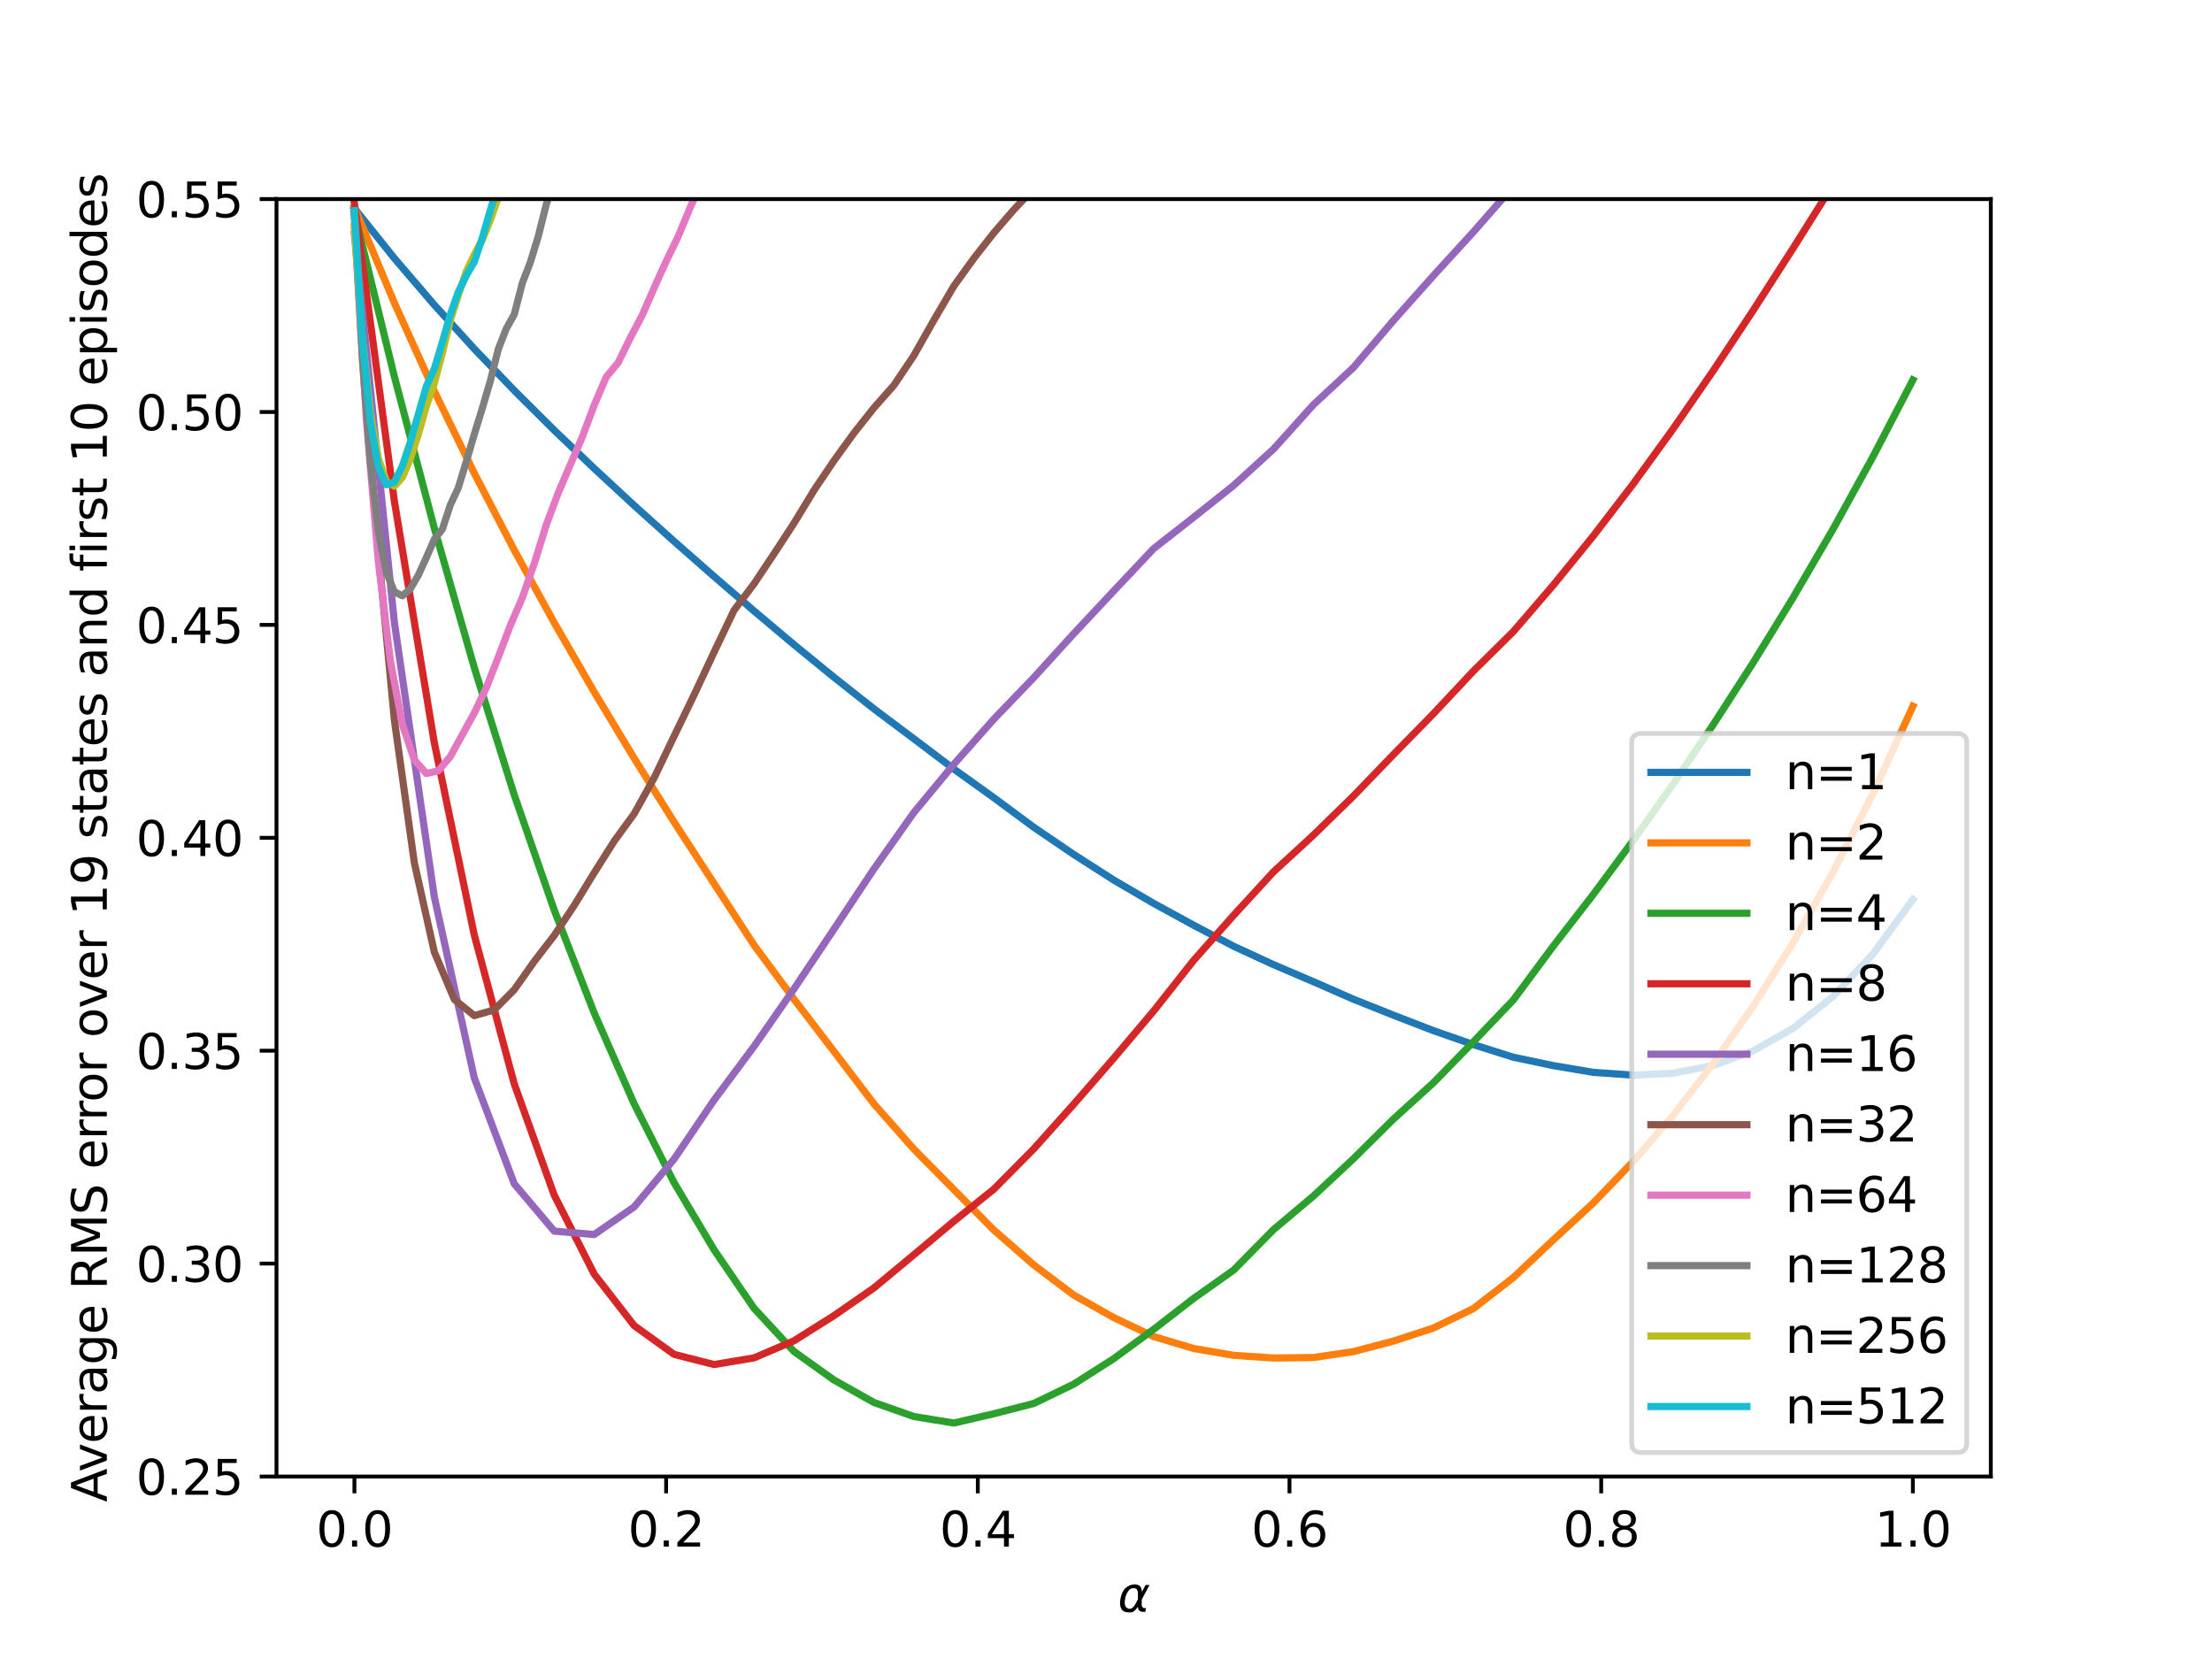 <?xml version="1.0" encoding="utf-8" standalone="no"?>
<!DOCTYPE svg PUBLIC "-//W3C//DTD SVG 1.1//EN"
  "http://www.w3.org/Graphics/SVG/1.1/DTD/svg11.dtd">
<svg height="345.6pt" version="1.1" viewBox="0 0 460.8 345.6" width="460.8pt" xmlns="http://www.w3.org/2000/svg" xmlns:xlink="http://www.w3.org/1999/xlink">
 <defs>
  <style type="text/css">*{stroke-linecap:butt;stroke-linejoin:round;}</style>
 </defs>
 <g id="figure_1">
  <g id="patch_1">
   <path d="M 0 345.6 
L 460.8 345.6 
L 460.8 0 
L 0 0 
z
" style="fill:#ffffff;"/>
  </g>
  <g id="axes_1">
   <g id="patch_2">
    <path d="M 57.6 307.584 
L 414.72 307.584 
L 414.72 41.472 
L 57.6 41.472 
z
" style="fill:#ffffff;"/>
   </g>
   <g id="matplotlib.axis_1">
    <g id="xtick_1">
     <g id="line2d_1">
      <defs>
       <path d="M 0 0 
L 0 3.5 
" id="m18ec84c852" style="stroke:#000000;stroke-width:0.8;"/>
      </defs>
      <g>
       <use style="stroke:#000000;stroke-width:0.8;" x="73.833" xlink:href="#m18ec84c852" y="307.584"/>
      </g>
     </g>
     <g id="text_1">
      <!-- 0.0 -->
      <g transform="translate(65.881 322.182)scale(0.1 -0.1)">
       <defs>
        <path d="M 2034 4250 
Q 1547 4250 1301 3770 
Q 1056 3291 1056 2328 
Q 1056 1369 1301 889 
Q 1547 409 2034 409 
Q 2525 409 2770 889 
Q 3016 1369 3016 2328 
Q 3016 3291 2770 3770 
Q 2525 4250 2034 4250 
z
M 2034 4750 
Q 2819 4750 3233 4129 
Q 3647 3509 3647 2328 
Q 3647 1150 3233 529 
Q 2819 -91 2034 -91 
Q 1250 -91 836 529 
Q 422 1150 422 2328 
Q 422 3509 836 4129 
Q 1250 4750 2034 4750 
z
" id="DejaVuSans-30" transform="scale(0.016)"/>
        <path d="M 684 794 
L 1344 794 
L 1344 0 
L 684 0 
L 684 794 
z
" id="DejaVuSans-2e" transform="scale(0.016)"/>
       </defs>
       <use xlink:href="#DejaVuSans-30"/>
       <use x="63.623" xlink:href="#DejaVuSans-2e"/>
       <use x="95.41" xlink:href="#DejaVuSans-30"/>
      </g>
     </g>
    </g>
    <g id="xtick_2">
     <g id="line2d_2">
      <g>
       <use style="stroke:#000000;stroke-width:0.8;" x="138.764" xlink:href="#m18ec84c852" y="307.584"/>
      </g>
     </g>
     <g id="text_2">
      <!-- 0.2 -->
      <g transform="translate(130.812 322.182)scale(0.1 -0.1)">
       <defs>
        <path d="M 1228 531 
L 3431 531 
L 3431 0 
L 469 0 
L 469 531 
Q 828 903 1448 1529 
Q 2069 2156 2228 2338 
Q 2531 2678 2651 2914 
Q 2772 3150 2772 3378 
Q 2772 3750 2511 3984 
Q 2250 4219 1831 4219 
Q 1534 4219 1204 4116 
Q 875 4013 500 3803 
L 500 4441 
Q 881 4594 1212 4672 
Q 1544 4750 1819 4750 
Q 2544 4750 2975 4387 
Q 3406 4025 3406 3419 
Q 3406 3131 3298 2873 
Q 3191 2616 2906 2266 
Q 2828 2175 2409 1742 
Q 1991 1309 1228 531 
z
" id="DejaVuSans-32" transform="scale(0.016)"/>
       </defs>
       <use xlink:href="#DejaVuSans-30"/>
       <use x="63.623" xlink:href="#DejaVuSans-2e"/>
       <use x="95.41" xlink:href="#DejaVuSans-32"/>
      </g>
     </g>
    </g>
    <g id="xtick_3">
     <g id="line2d_3">
      <g>
       <use style="stroke:#000000;stroke-width:0.8;" x="203.695" xlink:href="#m18ec84c852" y="307.584"/>
      </g>
     </g>
     <g id="text_3">
      <!-- 0.4 -->
      <g transform="translate(195.743 322.182)scale(0.1 -0.1)">
       <defs>
        <path d="M 2419 4116 
L 825 1625 
L 2419 1625 
L 2419 4116 
z
M 2253 4666 
L 3047 4666 
L 3047 1625 
L 3713 1625 
L 3713 1100 
L 3047 1100 
L 3047 0 
L 2419 0 
L 2419 1100 
L 313 1100 
L 313 1709 
L 2253 4666 
z
" id="DejaVuSans-34" transform="scale(0.016)"/>
       </defs>
       <use xlink:href="#DejaVuSans-30"/>
       <use x="63.623" xlink:href="#DejaVuSans-2e"/>
       <use x="95.41" xlink:href="#DejaVuSans-34"/>
      </g>
     </g>
    </g>
    <g id="xtick_4">
     <g id="line2d_4">
      <g>
       <use style="stroke:#000000;stroke-width:0.8;" x="268.625" xlink:href="#m18ec84c852" y="307.584"/>
      </g>
     </g>
     <g id="text_4">
      <!-- 0.6 -->
      <g transform="translate(260.674 322.182)scale(0.1 -0.1)">
       <defs>
        <path d="M 2113 2584 
Q 1688 2584 1439 2293 
Q 1191 2003 1191 1497 
Q 1191 994 1439 701 
Q 1688 409 2113 409 
Q 2538 409 2786 701 
Q 3034 994 3034 1497 
Q 3034 2003 2786 2293 
Q 2538 2584 2113 2584 
z
M 3366 4563 
L 3366 3988 
Q 3128 4100 2886 4159 
Q 2644 4219 2406 4219 
Q 1781 4219 1451 3797 
Q 1122 3375 1075 2522 
Q 1259 2794 1537 2939 
Q 1816 3084 2150 3084 
Q 2853 3084 3261 2657 
Q 3669 2231 3669 1497 
Q 3669 778 3244 343 
Q 2819 -91 2113 -91 
Q 1303 -91 875 529 
Q 447 1150 447 2328 
Q 447 3434 972 4092 
Q 1497 4750 2381 4750 
Q 2619 4750 2861 4703 
Q 3103 4656 3366 4563 
z
" id="DejaVuSans-36" transform="scale(0.016)"/>
       </defs>
       <use xlink:href="#DejaVuSans-30"/>
       <use x="63.623" xlink:href="#DejaVuSans-2e"/>
       <use x="95.41" xlink:href="#DejaVuSans-36"/>
      </g>
     </g>
    </g>
    <g id="xtick_5">
     <g id="line2d_5">
      <g>
       <use style="stroke:#000000;stroke-width:0.8;" x="333.556" xlink:href="#m18ec84c852" y="307.584"/>
      </g>
     </g>
     <g id="text_5">
      <!-- 0.8 -->
      <g transform="translate(325.605 322.182)scale(0.1 -0.1)">
       <defs>
        <path d="M 2034 2216 
Q 1584 2216 1326 1975 
Q 1069 1734 1069 1313 
Q 1069 891 1326 650 
Q 1584 409 2034 409 
Q 2484 409 2743 651 
Q 3003 894 3003 1313 
Q 3003 1734 2745 1975 
Q 2488 2216 2034 2216 
z
M 1403 2484 
Q 997 2584 770 2862 
Q 544 3141 544 3541 
Q 544 4100 942 4425 
Q 1341 4750 2034 4750 
Q 2731 4750 3128 4425 
Q 3525 4100 3525 3541 
Q 3525 3141 3298 2862 
Q 3072 2584 2669 2484 
Q 3125 2378 3379 2068 
Q 3634 1759 3634 1313 
Q 3634 634 3220 271 
Q 2806 -91 2034 -91 
Q 1263 -91 848 271 
Q 434 634 434 1313 
Q 434 1759 690 2068 
Q 947 2378 1403 2484 
z
M 1172 3481 
Q 1172 3119 1398 2916 
Q 1625 2713 2034 2713 
Q 2441 2713 2670 2916 
Q 2900 3119 2900 3481 
Q 2900 3844 2670 4047 
Q 2441 4250 2034 4250 
Q 1625 4250 1398 4047 
Q 1172 3844 1172 3481 
z
" id="DejaVuSans-38" transform="scale(0.016)"/>
       </defs>
       <use xlink:href="#DejaVuSans-30"/>
       <use x="63.623" xlink:href="#DejaVuSans-2e"/>
       <use x="95.41" xlink:href="#DejaVuSans-38"/>
      </g>
     </g>
    </g>
    <g id="xtick_6">
     <g id="line2d_6">
      <g>
       <use style="stroke:#000000;stroke-width:0.8;" x="398.487" xlink:href="#m18ec84c852" y="307.584"/>
      </g>
     </g>
     <g id="text_6">
      <!-- 1.0 -->
      <g transform="translate(390.536 322.182)scale(0.1 -0.1)">
       <defs>
        <path d="M 794 531 
L 1825 531 
L 1825 4091 
L 703 3866 
L 703 4441 
L 1819 4666 
L 2450 4666 
L 2450 531 
L 3481 531 
L 3481 0 
L 794 0 
L 794 531 
z
" id="DejaVuSans-31" transform="scale(0.016)"/>
       </defs>
       <use xlink:href="#DejaVuSans-31"/>
       <use x="63.623" xlink:href="#DejaVuSans-2e"/>
       <use x="95.41" xlink:href="#DejaVuSans-30"/>
      </g>
     </g>
    </g>
    <g id="text_7">
     <!-- $\alpha$ -->
     <g transform="translate(232.86 335.861)scale(0.1 -0.1)">
      <defs>
       <path d="M 2619 1628 
L 2622 2350 
Q 2625 3088 2069 3091 
Q 1653 3094 1394 2747 
Q 1069 2319 959 1747 
Q 825 1059 994 731 
Q 1169 397 1547 397 
Q 1966 397 2319 1063 
L 2619 1628 
z
M 2166 3578 
Q 3141 3594 3128 2584 
Q 3128 2584 3616 3500 
L 4128 3500 
L 3119 1603 
L 3109 919 
Q 3109 766 3194 638 
Q 3291 488 3391 488 
L 3669 488 
L 3575 0 
L 3228 0 
Q 2934 0 2722 263 
Q 2622 394 2619 669 
Q 2416 334 2066 50 
Q 1900 -81 1453 -78 
Q 722 -72 456 397 
Q 184 884 353 1747 
Q 534 2675 1009 3097 
Q 1544 3569 2166 3578 
z
" id="DejaVuSans-Oblique-3b1" transform="scale(0.016)"/>
      </defs>
      <use transform="translate(0 0.844)" xlink:href="#DejaVuSans-Oblique-3b1"/>
     </g>
    </g>
   </g>
   <g id="matplotlib.axis_2">
    <g id="ytick_1">
     <g id="line2d_7">
      <defs>
       <path d="M 0 0 
L -3.5 0 
" id="m01a28e90a5" style="stroke:#000000;stroke-width:0.8;"/>
      </defs>
      <g>
       <use style="stroke:#000000;stroke-width:0.8;" x="57.6" xlink:href="#m01a28e90a5" y="307.584"/>
      </g>
     </g>
     <g id="text_8">
      <!-- 0.25 -->
      <g transform="translate(28.334 311.383)scale(0.1 -0.1)">
       <defs>
        <path d="M 691 4666 
L 3169 4666 
L 3169 4134 
L 1269 4134 
L 1269 2991 
Q 1406 3038 1543 3061 
Q 1681 3084 1819 3084 
Q 2600 3084 3056 2656 
Q 3513 2228 3513 1497 
Q 3513 744 3044 326 
Q 2575 -91 1722 -91 
Q 1428 -91 1123 -41 
Q 819 9 494 109 
L 494 744 
Q 775 591 1075 516 
Q 1375 441 1709 441 
Q 2250 441 2565 725 
Q 2881 1009 2881 1497 
Q 2881 1984 2565 2268 
Q 2250 2553 1709 2553 
Q 1456 2553 1204 2497 
Q 953 2441 691 2322 
L 691 4666 
z
" id="DejaVuSans-35" transform="scale(0.016)"/>
       </defs>
       <use xlink:href="#DejaVuSans-30"/>
       <use x="63.623" xlink:href="#DejaVuSans-2e"/>
       <use x="95.41" xlink:href="#DejaVuSans-32"/>
       <use x="159.033" xlink:href="#DejaVuSans-35"/>
      </g>
     </g>
    </g>
    <g id="ytick_2">
     <g id="line2d_8">
      <g>
       <use style="stroke:#000000;stroke-width:0.8;" x="57.6" xlink:href="#m01a28e90a5" y="263.232"/>
      </g>
     </g>
     <g id="text_9">
      <!-- 0.30 -->
      <g transform="translate(28.334 267.031)scale(0.1 -0.1)">
       <defs>
        <path d="M 2597 2516 
Q 3050 2419 3304 2112 
Q 3559 1806 3559 1356 
Q 3559 666 3084 287 
Q 2609 -91 1734 -91 
Q 1441 -91 1130 -33 
Q 819 25 488 141 
L 488 750 
Q 750 597 1062 519 
Q 1375 441 1716 441 
Q 2309 441 2620 675 
Q 2931 909 2931 1356 
Q 2931 1769 2642 2001 
Q 2353 2234 1838 2234 
L 1294 2234 
L 1294 2753 
L 1863 2753 
Q 2328 2753 2575 2939 
Q 2822 3125 2822 3475 
Q 2822 3834 2567 4026 
Q 2313 4219 1838 4219 
Q 1578 4219 1281 4162 
Q 984 4106 628 3988 
L 628 4550 
Q 988 4650 1302 4700 
Q 1616 4750 1894 4750 
Q 2613 4750 3031 4423 
Q 3450 4097 3450 3541 
Q 3450 3153 3228 2886 
Q 3006 2619 2597 2516 
z
" id="DejaVuSans-33" transform="scale(0.016)"/>
       </defs>
       <use xlink:href="#DejaVuSans-30"/>
       <use x="63.623" xlink:href="#DejaVuSans-2e"/>
       <use x="95.41" xlink:href="#DejaVuSans-33"/>
       <use x="159.033" xlink:href="#DejaVuSans-30"/>
      </g>
     </g>
    </g>
    <g id="ytick_3">
     <g id="line2d_9">
      <g>
       <use style="stroke:#000000;stroke-width:0.8;" x="57.6" xlink:href="#m01a28e90a5" y="218.88"/>
      </g>
     </g>
     <g id="text_10">
      <!-- 0.35 -->
      <g transform="translate(28.334 222.679)scale(0.1 -0.1)">
       <use xlink:href="#DejaVuSans-30"/>
       <use x="63.623" xlink:href="#DejaVuSans-2e"/>
       <use x="95.41" xlink:href="#DejaVuSans-33"/>
       <use x="159.033" xlink:href="#DejaVuSans-35"/>
      </g>
     </g>
    </g>
    <g id="ytick_4">
     <g id="line2d_10">
      <g>
       <use style="stroke:#000000;stroke-width:0.8;" x="57.6" xlink:href="#m01a28e90a5" y="174.528"/>
      </g>
     </g>
     <g id="text_11">
      <!-- 0.40 -->
      <g transform="translate(28.334 178.327)scale(0.1 -0.1)">
       <use xlink:href="#DejaVuSans-30"/>
       <use x="63.623" xlink:href="#DejaVuSans-2e"/>
       <use x="95.41" xlink:href="#DejaVuSans-34"/>
       <use x="159.033" xlink:href="#DejaVuSans-30"/>
      </g>
     </g>
    </g>
    <g id="ytick_5">
     <g id="line2d_11">
      <g>
       <use style="stroke:#000000;stroke-width:0.8;" x="57.6" xlink:href="#m01a28e90a5" y="130.176"/>
      </g>
     </g>
     <g id="text_12">
      <!-- 0.45 -->
      <g transform="translate(28.334 133.975)scale(0.1 -0.1)">
       <use xlink:href="#DejaVuSans-30"/>
       <use x="63.623" xlink:href="#DejaVuSans-2e"/>
       <use x="95.41" xlink:href="#DejaVuSans-34"/>
       <use x="159.033" xlink:href="#DejaVuSans-35"/>
      </g>
     </g>
    </g>
    <g id="ytick_6">
     <g id="line2d_12">
      <g>
       <use style="stroke:#000000;stroke-width:0.8;" x="57.6" xlink:href="#m01a28e90a5" y="85.824"/>
      </g>
     </g>
     <g id="text_13">
      <!-- 0.50 -->
      <g transform="translate(28.334 89.623)scale(0.1 -0.1)">
       <use xlink:href="#DejaVuSans-30"/>
       <use x="63.623" xlink:href="#DejaVuSans-2e"/>
       <use x="95.41" xlink:href="#DejaVuSans-35"/>
       <use x="159.033" xlink:href="#DejaVuSans-30"/>
      </g>
     </g>
    </g>
    <g id="ytick_7">
     <g id="line2d_13">
      <g>
       <use style="stroke:#000000;stroke-width:0.8;" x="57.6" xlink:href="#m01a28e90a5" y="41.472"/>
      </g>
     </g>
     <g id="text_14">
      <!-- 0.55 -->
      <g transform="translate(28.334 45.271)scale(0.1 -0.1)">
       <use xlink:href="#DejaVuSans-30"/>
       <use x="63.623" xlink:href="#DejaVuSans-2e"/>
       <use x="95.41" xlink:href="#DejaVuSans-35"/>
       <use x="159.033" xlink:href="#DejaVuSans-35"/>
      </g>
     </g>
    </g>
    <g id="text_15">
     <!-- Average RMS error over 19 states and first 10 episodes -->
     <g transform="translate(22.255 312.909)rotate(-90)scale(0.1 -0.1)">
      <defs>
       <path d="M 2188 4044 
L 1331 1722 
L 3047 1722 
L 2188 4044 
z
M 1831 4666 
L 2547 4666 
L 4325 0 
L 3669 0 
L 3244 1197 
L 1141 1197 
L 716 0 
L 50 0 
L 1831 4666 
z
" id="DejaVuSans-41" transform="scale(0.016)"/>
       <path d="M 191 3500 
L 800 3500 
L 1894 563 
L 2988 3500 
L 3597 3500 
L 2284 0 
L 1503 0 
L 191 3500 
z
" id="DejaVuSans-76" transform="scale(0.016)"/>
       <path d="M 3597 1894 
L 3597 1613 
L 953 1613 
Q 991 1019 1311 708 
Q 1631 397 2203 397 
Q 2534 397 2845 478 
Q 3156 559 3463 722 
L 3463 178 
Q 3153 47 2828 -22 
Q 2503 -91 2169 -91 
Q 1331 -91 842 396 
Q 353 884 353 1716 
Q 353 2575 817 3079 
Q 1281 3584 2069 3584 
Q 2775 3584 3186 3129 
Q 3597 2675 3597 1894 
z
M 3022 2063 
Q 3016 2534 2758 2815 
Q 2500 3097 2075 3097 
Q 1594 3097 1305 2825 
Q 1016 2553 972 2059 
L 3022 2063 
z
" id="DejaVuSans-65" transform="scale(0.016)"/>
       <path d="M 2631 2963 
Q 2534 3019 2420 3045 
Q 2306 3072 2169 3072 
Q 1681 3072 1420 2755 
Q 1159 2438 1159 1844 
L 1159 0 
L 581 0 
L 581 3500 
L 1159 3500 
L 1159 2956 
Q 1341 3275 1631 3429 
Q 1922 3584 2338 3584 
Q 2397 3584 2469 3576 
Q 2541 3569 2628 3553 
L 2631 2963 
z
" id="DejaVuSans-72" transform="scale(0.016)"/>
       <path d="M 2194 1759 
Q 1497 1759 1228 1600 
Q 959 1441 959 1056 
Q 959 750 1161 570 
Q 1363 391 1709 391 
Q 2188 391 2477 730 
Q 2766 1069 2766 1631 
L 2766 1759 
L 2194 1759 
z
M 3341 1997 
L 3341 0 
L 2766 0 
L 2766 531 
Q 2569 213 2275 61 
Q 1981 -91 1556 -91 
Q 1019 -91 701 211 
Q 384 513 384 1019 
Q 384 1609 779 1909 
Q 1175 2209 1959 2209 
L 2766 2209 
L 2766 2266 
Q 2766 2663 2505 2880 
Q 2244 3097 1772 3097 
Q 1472 3097 1187 3025 
Q 903 2953 641 2809 
L 641 3341 
Q 956 3463 1253 3523 
Q 1550 3584 1831 3584 
Q 2591 3584 2966 3190 
Q 3341 2797 3341 1997 
z
" id="DejaVuSans-61" transform="scale(0.016)"/>
       <path d="M 2906 1791 
Q 2906 2416 2648 2759 
Q 2391 3103 1925 3103 
Q 1463 3103 1205 2759 
Q 947 2416 947 1791 
Q 947 1169 1205 825 
Q 1463 481 1925 481 
Q 2391 481 2648 825 
Q 2906 1169 2906 1791 
z
M 3481 434 
Q 3481 -459 3084 -895 
Q 2688 -1331 1869 -1331 
Q 1566 -1331 1297 -1286 
Q 1028 -1241 775 -1147 
L 775 -588 
Q 1028 -725 1275 -790 
Q 1522 -856 1778 -856 
Q 2344 -856 2625 -561 
Q 2906 -266 2906 331 
L 2906 616 
Q 2728 306 2450 153 
Q 2172 0 1784 0 
Q 1141 0 747 490 
Q 353 981 353 1791 
Q 353 2603 747 3093 
Q 1141 3584 1784 3584 
Q 2172 3584 2450 3431 
Q 2728 3278 2906 2969 
L 2906 3500 
L 3481 3500 
L 3481 434 
z
" id="DejaVuSans-67" transform="scale(0.016)"/>
       <path id="DejaVuSans-20" transform="scale(0.016)"/>
       <path d="M 2841 2188 
Q 3044 2119 3236 1894 
Q 3428 1669 3622 1275 
L 4263 0 
L 3584 0 
L 2988 1197 
Q 2756 1666 2539 1819 
Q 2322 1972 1947 1972 
L 1259 1972 
L 1259 0 
L 628 0 
L 628 4666 
L 2053 4666 
Q 2853 4666 3247 4331 
Q 3641 3997 3641 3322 
Q 3641 2881 3436 2590 
Q 3231 2300 2841 2188 
z
M 1259 4147 
L 1259 2491 
L 2053 2491 
Q 2509 2491 2742 2702 
Q 2975 2913 2975 3322 
Q 2975 3731 2742 3939 
Q 2509 4147 2053 4147 
L 1259 4147 
z
" id="DejaVuSans-52" transform="scale(0.016)"/>
       <path d="M 628 4666 
L 1569 4666 
L 2759 1491 
L 3956 4666 
L 4897 4666 
L 4897 0 
L 4281 0 
L 4281 4097 
L 3078 897 
L 2444 897 
L 1241 4097 
L 1241 0 
L 628 0 
L 628 4666 
z
" id="DejaVuSans-4d" transform="scale(0.016)"/>
       <path d="M 3425 4513 
L 3425 3897 
Q 3066 4069 2747 4153 
Q 2428 4238 2131 4238 
Q 1616 4238 1336 4038 
Q 1056 3838 1056 3469 
Q 1056 3159 1242 3001 
Q 1428 2844 1947 2747 
L 2328 2669 
Q 3034 2534 3370 2195 
Q 3706 1856 3706 1288 
Q 3706 609 3251 259 
Q 2797 -91 1919 -91 
Q 1588 -91 1214 -16 
Q 841 59 441 206 
L 441 856 
Q 825 641 1194 531 
Q 1563 422 1919 422 
Q 2459 422 2753 634 
Q 3047 847 3047 1241 
Q 3047 1584 2836 1778 
Q 2625 1972 2144 2069 
L 1759 2144 
Q 1053 2284 737 2584 
Q 422 2884 422 3419 
Q 422 4038 858 4394 
Q 1294 4750 2059 4750 
Q 2388 4750 2728 4690 
Q 3069 4631 3425 4513 
z
" id="DejaVuSans-53" transform="scale(0.016)"/>
       <path d="M 1959 3097 
Q 1497 3097 1228 2736 
Q 959 2375 959 1747 
Q 959 1119 1226 758 
Q 1494 397 1959 397 
Q 2419 397 2687 759 
Q 2956 1122 2956 1747 
Q 2956 2369 2687 2733 
Q 2419 3097 1959 3097 
z
M 1959 3584 
Q 2709 3584 3137 3096 
Q 3566 2609 3566 1747 
Q 3566 888 3137 398 
Q 2709 -91 1959 -91 
Q 1206 -91 779 398 
Q 353 888 353 1747 
Q 353 2609 779 3096 
Q 1206 3584 1959 3584 
z
" id="DejaVuSans-6f" transform="scale(0.016)"/>
       <path d="M 703 97 
L 703 672 
Q 941 559 1184 500 
Q 1428 441 1663 441 
Q 2288 441 2617 861 
Q 2947 1281 2994 2138 
Q 2813 1869 2534 1725 
Q 2256 1581 1919 1581 
Q 1219 1581 811 2004 
Q 403 2428 403 3163 
Q 403 3881 828 4315 
Q 1253 4750 1959 4750 
Q 2769 4750 3195 4129 
Q 3622 3509 3622 2328 
Q 3622 1225 3098 567 
Q 2575 -91 1691 -91 
Q 1453 -91 1209 -44 
Q 966 3 703 97 
z
M 1959 2075 
Q 2384 2075 2632 2365 
Q 2881 2656 2881 3163 
Q 2881 3666 2632 3958 
Q 2384 4250 1959 4250 
Q 1534 4250 1286 3958 
Q 1038 3666 1038 3163 
Q 1038 2656 1286 2365 
Q 1534 2075 1959 2075 
z
" id="DejaVuSans-39" transform="scale(0.016)"/>
       <path d="M 2834 3397 
L 2834 2853 
Q 2591 2978 2328 3040 
Q 2066 3103 1784 3103 
Q 1356 3103 1142 2972 
Q 928 2841 928 2578 
Q 928 2378 1081 2264 
Q 1234 2150 1697 2047 
L 1894 2003 
Q 2506 1872 2764 1633 
Q 3022 1394 3022 966 
Q 3022 478 2636 193 
Q 2250 -91 1575 -91 
Q 1294 -91 989 -36 
Q 684 19 347 128 
L 347 722 
Q 666 556 975 473 
Q 1284 391 1588 391 
Q 1994 391 2212 530 
Q 2431 669 2431 922 
Q 2431 1156 2273 1281 
Q 2116 1406 1581 1522 
L 1381 1569 
Q 847 1681 609 1914 
Q 372 2147 372 2553 
Q 372 3047 722 3315 
Q 1072 3584 1716 3584 
Q 2034 3584 2315 3537 
Q 2597 3491 2834 3397 
z
" id="DejaVuSans-73" transform="scale(0.016)"/>
       <path d="M 1172 4494 
L 1172 3500 
L 2356 3500 
L 2356 3053 
L 1172 3053 
L 1172 1153 
Q 1172 725 1289 603 
Q 1406 481 1766 481 
L 2356 481 
L 2356 0 
L 1766 0 
Q 1100 0 847 248 
Q 594 497 594 1153 
L 594 3053 
L 172 3053 
L 172 3500 
L 594 3500 
L 594 4494 
L 1172 4494 
z
" id="DejaVuSans-74" transform="scale(0.016)"/>
       <path d="M 3513 2113 
L 3513 0 
L 2938 0 
L 2938 2094 
Q 2938 2591 2744 2837 
Q 2550 3084 2163 3084 
Q 1697 3084 1428 2787 
Q 1159 2491 1159 1978 
L 1159 0 
L 581 0 
L 581 3500 
L 1159 3500 
L 1159 2956 
Q 1366 3272 1645 3428 
Q 1925 3584 2291 3584 
Q 2894 3584 3203 3211 
Q 3513 2838 3513 2113 
z
" id="DejaVuSans-6e" transform="scale(0.016)"/>
       <path d="M 2906 2969 
L 2906 4863 
L 3481 4863 
L 3481 0 
L 2906 0 
L 2906 525 
Q 2725 213 2448 61 
Q 2172 -91 1784 -91 
Q 1150 -91 751 415 
Q 353 922 353 1747 
Q 353 2572 751 3078 
Q 1150 3584 1784 3584 
Q 2172 3584 2448 3432 
Q 2725 3281 2906 2969 
z
M 947 1747 
Q 947 1113 1208 752 
Q 1469 391 1925 391 
Q 2381 391 2643 752 
Q 2906 1113 2906 1747 
Q 2906 2381 2643 2742 
Q 2381 3103 1925 3103 
Q 1469 3103 1208 2742 
Q 947 2381 947 1747 
z
" id="DejaVuSans-64" transform="scale(0.016)"/>
       <path d="M 2375 4863 
L 2375 4384 
L 1825 4384 
Q 1516 4384 1395 4259 
Q 1275 4134 1275 3809 
L 1275 3500 
L 2222 3500 
L 2222 3053 
L 1275 3053 
L 1275 0 
L 697 0 
L 697 3053 
L 147 3053 
L 147 3500 
L 697 3500 
L 697 3744 
Q 697 4328 969 4595 
Q 1241 4863 1831 4863 
L 2375 4863 
z
" id="DejaVuSans-66" transform="scale(0.016)"/>
       <path d="M 603 3500 
L 1178 3500 
L 1178 0 
L 603 0 
L 603 3500 
z
M 603 4863 
L 1178 4863 
L 1178 4134 
L 603 4134 
L 603 4863 
z
" id="DejaVuSans-69" transform="scale(0.016)"/>
       <path d="M 1159 525 
L 1159 -1331 
L 581 -1331 
L 581 3500 
L 1159 3500 
L 1159 2969 
Q 1341 3281 1617 3432 
Q 1894 3584 2278 3584 
Q 2916 3584 3314 3078 
Q 3713 2572 3713 1747 
Q 3713 922 3314 415 
Q 2916 -91 2278 -91 
Q 1894 -91 1617 61 
Q 1341 213 1159 525 
z
M 3116 1747 
Q 3116 2381 2855 2742 
Q 2594 3103 2138 3103 
Q 1681 3103 1420 2742 
Q 1159 2381 1159 1747 
Q 1159 1113 1420 752 
Q 1681 391 2138 391 
Q 2594 391 2855 752 
Q 3116 1113 3116 1747 
z
" id="DejaVuSans-70" transform="scale(0.016)"/>
      </defs>
      <use xlink:href="#DejaVuSans-41"/>
      <use x="62.533" xlink:href="#DejaVuSans-76"/>
      <use x="121.713" xlink:href="#DejaVuSans-65"/>
      <use x="183.236" xlink:href="#DejaVuSans-72"/>
      <use x="224.35" xlink:href="#DejaVuSans-61"/>
      <use x="285.629" xlink:href="#DejaVuSans-67"/>
      <use x="349.105" xlink:href="#DejaVuSans-65"/>
      <use x="410.629" xlink:href="#DejaVuSans-20"/>
      <use x="442.416" xlink:href="#DejaVuSans-52"/>
      <use x="511.898" xlink:href="#DejaVuSans-4d"/>
      <use x="598.178" xlink:href="#DejaVuSans-53"/>
      <use x="661.654" xlink:href="#DejaVuSans-20"/>
      <use x="693.441" xlink:href="#DejaVuSans-65"/>
      <use x="754.965" xlink:href="#DejaVuSans-72"/>
      <use x="794.328" xlink:href="#DejaVuSans-72"/>
      <use x="833.191" xlink:href="#DejaVuSans-6f"/>
      <use x="894.373" xlink:href="#DejaVuSans-72"/>
      <use x="935.486" xlink:href="#DejaVuSans-20"/>
      <use x="967.273" xlink:href="#DejaVuSans-6f"/>
      <use x="1028.455" xlink:href="#DejaVuSans-76"/>
      <use x="1087.635" xlink:href="#DejaVuSans-65"/>
      <use x="1149.158" xlink:href="#DejaVuSans-72"/>
      <use x="1190.271" xlink:href="#DejaVuSans-20"/>
      <use x="1222.059" xlink:href="#DejaVuSans-31"/>
      <use x="1285.682" xlink:href="#DejaVuSans-39"/>
      <use x="1349.305" xlink:href="#DejaVuSans-20"/>
      <use x="1381.092" xlink:href="#DejaVuSans-73"/>
      <use x="1433.191" xlink:href="#DejaVuSans-74"/>
      <use x="1472.4" xlink:href="#DejaVuSans-61"/>
      <use x="1533.68" xlink:href="#DejaVuSans-74"/>
      <use x="1572.889" xlink:href="#DejaVuSans-65"/>
      <use x="1634.412" xlink:href="#DejaVuSans-73"/>
      <use x="1686.512" xlink:href="#DejaVuSans-20"/>
      <use x="1718.299" xlink:href="#DejaVuSans-61"/>
      <use x="1779.578" xlink:href="#DejaVuSans-6e"/>
      <use x="1842.957" xlink:href="#DejaVuSans-64"/>
      <use x="1906.434" xlink:href="#DejaVuSans-20"/>
      <use x="1938.221" xlink:href="#DejaVuSans-66"/>
      <use x="1973.426" xlink:href="#DejaVuSans-69"/>
      <use x="2001.209" xlink:href="#DejaVuSans-72"/>
      <use x="2042.322" xlink:href="#DejaVuSans-73"/>
      <use x="2094.422" xlink:href="#DejaVuSans-74"/>
      <use x="2133.631" xlink:href="#DejaVuSans-20"/>
      <use x="2165.418" xlink:href="#DejaVuSans-31"/>
      <use x="2229.041" xlink:href="#DejaVuSans-30"/>
      <use x="2292.664" xlink:href="#DejaVuSans-20"/>
      <use x="2324.451" xlink:href="#DejaVuSans-65"/>
      <use x="2385.975" xlink:href="#DejaVuSans-70"/>
      <use x="2449.451" xlink:href="#DejaVuSans-69"/>
      <use x="2477.234" xlink:href="#DejaVuSans-73"/>
      <use x="2529.334" xlink:href="#DejaVuSans-6f"/>
      <use x="2590.516" xlink:href="#DejaVuSans-64"/>
      <use x="2653.992" xlink:href="#DejaVuSans-65"/>
      <use x="2715.516" xlink:href="#DejaVuSans-73"/>
     </g>
    </g>
   </g>
   <g id="line2d_14">
    <path clip-path="url(#p38b6ea84c5)" d="M 73.833 43.413 
L 82.157 53.812 
L 90.482 63.53 
L 98.806 72.675 
L 107.131 81.345 
L 115.455 89.625 
L 123.78 97.586 
L 132.104 105.287 
L 140.429 112.776 
L 148.753 120.086 
L 157.077 127.275 
L 165.402 134.284 
L 173.726 141.081 
L 182.051 147.661 
L 190.375 153.903 
L 198.7 160.199 
L 207.024 166.169 
L 215.349 172.334 
L 223.673 177.99 
L 231.998 183.322 
L 240.322 188.187 
L 248.647 192.731 
L 256.971 197.113 
L 265.296 200.954 
L 273.62 204.511 
L 281.945 208.16 
L 290.269 211.478 
L 298.594 214.697 
L 306.918 217.603 
L 315.243 220.237 
L 323.567 221.986 
L 331.891 223.386 
L 340.216 223.975 
L 348.54 223.568 
L 356.865 221.96 
L 365.189 218.928 
L 373.514 214.227 
L 381.838 207.595 
L 390.163 198.749 
L 398.487 187.387 
" style="fill:none;stroke:#1f77b4;stroke-linecap:square;stroke-width:1.5;"/>
   </g>
   <g id="line2d_15">
    <path clip-path="url(#p38b6ea84c5)" d="M 73.833 43.15 
L 82.157 63.119 
L 90.482 81.509 
L 98.806 98.591 
L 107.131 114.6 
L 115.455 129.732 
L 123.78 144.145 
L 132.104 157.959 
L 140.429 171.254 
L 148.753 184.074 
L 157.077 196.876 
L 165.402 208.149 
L 173.726 219.023 
L 182.051 229.948 
L 190.375 239.379 
L 198.7 247.81 
L 207.024 256.228 
L 215.349 263.509 
L 223.673 269.785 
L 231.998 274.466 
L 240.322 278.424 
L 248.647 280.913 
L 256.971 282.341 
L 265.296 282.898 
L 273.62 282.793 
L 281.945 281.562 
L 290.269 279.38 
L 298.594 276.654 
L 306.918 272.608 
L 315.243 266.151 
L 323.567 258.303 
L 331.891 250.617 
L 340.216 241.972 
L 348.54 232.318 
L 356.865 221.578 
L 365.189 209.651 
L 373.514 196.409 
L 381.838 181.698 
L 390.163 165.339 
L 398.487 147.126 
" style="fill:none;stroke:#ff7f0e;stroke-linecap:square;stroke-width:1.5;"/>
   </g>
   <g id="line2d_16">
    <path clip-path="url(#p38b6ea84c5)" d="M 73.833 44.358 
L 82.157 78.451 
L 90.482 110.036 
L 98.806 139.091 
L 107.131 165.607 
L 115.455 189.581 
L 123.78 211.022 
L 132.104 229.944 
L 140.429 246.375 
L 148.753 260.349 
L 157.077 272.541 
L 165.402 281.537 
L 173.726 287.476 
L 182.051 292.159 
L 190.375 295.086 
L 198.7 296.444 
L 207.024 294.511 
L 215.349 292.369 
L 223.673 288.345 
L 231.998 283.041 
L 240.322 276.928 
L 248.647 270.488 
L 256.971 264.595 
L 265.296 256.151 
L 273.62 249.145 
L 281.945 241.385 
L 290.269 233.133 
L 298.594 225.57 
L 306.918 217.038 
L 315.243 208.324 
L 323.567 197.102 
L 331.891 186.356 
L 340.216 175.101 
L 348.54 163.326 
L 356.865 151.003 
L 365.189 138.091 
L 373.514 124.531 
L 381.838 110.249 
L 390.163 95.157 
L 398.487 79.15 
" style="fill:none;stroke:#2ca02c;stroke-linecap:square;stroke-width:1.5;"/>
   </g>
   <g id="line2d_17">
    <path clip-path="url(#p38b6ea84c5)" d="M 73.833 42.402 
L 82.157 104.417 
L 90.482 154.766 
L 98.806 194.805 
L 107.131 225.809 
L 115.455 248.973 
L 123.78 265.409 
L 132.104 276.149 
L 140.429 282.142 
L 148.753 284.259 
L 157.077 282.87 
L 165.402 279.308 
L 173.726 274.073 
L 182.051 268.299 
L 190.375 261.383 
L 198.7 254.416 
L 207.024 247.735 
L 215.349 239.329 
L 223.673 230.035 
L 231.998 220.463 
L 240.322 210.613 
L 248.647 200.078 
L 256.971 190.683 
L 265.296 181.613 
L 273.62 173.955 
L 281.945 165.828 
L 290.269 157.19 
L 298.594 148.692 
L 306.918 139.811 
L 315.243 131.578 
L 323.567 121.906 
L 331.891 111.676 
L 340.216 100.815 
L 348.54 89.334 
L 356.865 77.274 
L 365.189 64.708 
L 373.514 51.74 
L 381.838 38.501 
L 390.163 25.158 
L 398.487 11.904 
" style="fill:none;stroke:#d62728;stroke-linecap:square;stroke-width:1.5;"/>
   </g>
   <g id="line2d_18">
    <path clip-path="url(#p38b6ea84c5)" d="M 73.833 48.742 
L 82.157 129.674 
L 90.482 186.866 
L 98.806 224.561 
L 107.131 246.609 
L 115.455 256.462 
L 123.78 257.179 
L 132.104 251.422 
L 140.429 241.459 
L 148.753 229.163 
L 157.077 217.983 
L 165.402 206.006 
L 173.726 193.563 
L 182.051 181.029 
L 190.375 169.271 
L 198.7 159.209 
L 207.024 149.82 
L 215.349 141.158 
L 223.673 132.014 
L 231.998 123.118 
L 240.322 114.287 
L 248.647 107.772 
L 256.971 101.139 
L 265.296 93.548 
L 273.62 84.299 
L 281.945 76.564 
L 290.269 66.779 
L 298.594 57.441 
L 306.918 48.329 
L 315.243 38.844 
L 323.567 30.049 
L 331.891 21.783 
L 340.216 13.809 
L 348.54 5.999 
L 355.969 -1 
" style="fill:none;stroke:#9467bd;stroke-linecap:square;stroke-width:1.5;"/>
   </g>
   <g id="line2d_19">
    <path clip-path="url(#p38b6ea84c5)" d="M 73.833 45.228 
L 77.995 106.192 
L 82.157 149.996 
L 86.319 179.769 
L 90.482 198.331 
L 94.644 208.198 
L 98.806 211.576 
L 102.968 210.369 
L 107.131 206.174 
L 111.293 200.278 
L 115.455 194.87 
L 119.617 188.619 
L 123.78 181.823 
L 127.942 175.23 
L 132.104 169.527 
L 136.266 162.038 
L 140.429 153.358 
L 144.591 144.754 
L 148.753 135.856 
L 152.915 127.132 
L 157.077 121.623 
L 161.24 115.371 
L 165.402 108.992 
L 169.564 102.15 
L 173.726 95.97 
L 177.889 90.221 
L 182.051 84.962 
L 186.213 80.262 
L 190.375 74.066 
L 194.538 66.703 
L 198.7 59.61 
L 202.862 53.823 
L 207.024 48.52 
L 211.187 43.695 
L 215.349 39.292 
L 219.511 35.204 
L 223.673 31.27 
L 227.836 27.278 
L 231.998 22.963 
L 236.16 18.008 
" style="fill:none;stroke:#8c564b;stroke-linecap:square;stroke-width:1.5;"/>
   </g>
   <g id="line2d_20">
    <path clip-path="url(#p38b6ea84c5)" d="M 73.833 47.127 
L 76.33 87.52 
L 78.827 117.106 
L 81.325 137.696 
L 83.822 150.937 
L 86.319 158.313 
L 88.817 161.142 
L 91.314 160.577 
L 93.811 157.608 
L 96.309 153.061 
L 98.806 148.518 
L 101.303 143.279 
L 103.801 136.897 
L 106.298 130.321 
L 108.796 124.544 
L 111.293 117.402 
L 113.79 109.358 
L 116.288 102.685 
L 118.785 96.853 
L 121.282 91.081 
L 123.78 84.408 
L 126.277 78.561 
L 128.774 75.532 
L 131.272 70.444 
L 133.769 65.694 
L 136.266 59.99 
L 138.764 54.444 
L 141.261 49.289 
L 143.758 43.278 
L 146.256 37.742 
L 148.753 32.766 
L 151.25 28.428 
L 153.748 24.655 
L 156.245 21.354 
L 158.742 18.353 
L 161.24 15.41 
L 163.737 12.204 
L 166.234 8.34 
L 168.732 3.349 
L 170.362 -1 
" style="fill:none;stroke:#e377c2;stroke-linecap:square;stroke-width:1.5;"/>
   </g>
   <g id="line2d_21">
    <path clip-path="url(#p38b6ea84c5)" d="M 73.833 44.335 
L 75.498 74.878 
L 77.163 96.443 
L 78.827 110.718 
L 80.492 119.221 
L 82.157 123.294 
L 83.822 124.111 
L 85.487 122.669 
L 87.152 119.796 
L 88.817 116.147 
L 90.482 112.343 
L 92.147 110.25 
L 93.811 105.194 
L 95.476 101.601 
L 97.141 96.145 
L 98.806 90.464 
L 100.471 85.046 
L 102.136 79.403 
L 103.801 72.742 
L 105.466 68.462 
L 107.131 65.483 
L 108.796 59 
L 110.46 54.699 
L 112.125 49.261 
L 113.79 42.621 
L 115.455 37.356 
L 117.12 32.119 
L 118.785 27.053 
L 120.45 23.454 
L 122.115 21.081 
L 123.78 16.844 
L 125.444 11.99 
L 127.109 6.948 
L 128.774 1.856 
L 129.736 -1 
" style="fill:none;stroke:#7f7f7f;stroke-linecap:square;stroke-width:1.5;"/>
   </g>
   <g id="line2d_22">
    <path clip-path="url(#p38b6ea84c5)" d="M 73.833 47.451 
L 75.498 70.354 
L 77.163 85.953 
L 78.827 95.542 
L 80.492 100.3 
L 82.157 101.289 
L 83.822 99.449 
L 85.487 95.605 
L 87.152 90.463 
L 88.817 84.612 
L 90.482 79.849 
L 92.147 73.549 
L 93.811 66.691 
L 95.476 61.52 
L 97.141 56.533 
L 98.806 53.003 
L 100.471 49.984 
L 102.136 45.872 
L 103.801 41.126 
L 105.466 34.935 
L 107.131 30.316 
L 108.796 26.466 
L 110.46 19.812 
L 112.125 14.394 
L 113.79 9.877 
L 115.455 5.186 
L 117.12 3.735 
L 118.785 2.563 
L 120.45 1.474 
L 122.097 -1 
" style="fill:none;stroke:#bcbd22;stroke-linecap:square;stroke-width:1.5;"/>
   </g>
   <g id="line2d_23">
    <path clip-path="url(#p38b6ea84c5)" d="M 73.833 43.886 
L 75.498 70.706 
L 77.163 87.826 
L 78.827 97.305 
L 80.492 100.976 
L 82.157 100.444 
L 83.822 97.088 
L 85.487 92.059 
L 87.152 86.283 
L 88.817 80.457 
L 90.482 76.818 
L 92.147 71.28 
L 93.811 65.51 
L 95.476 60.83 
L 97.141 57.391 
L 98.806 54.54 
L 100.471 49.556 
L 102.136 43.804 
L 103.801 38.444 
L 105.466 32.121 
L 107.131 25.235 
L 108.796 21.199 
L 110.46 16.883 
L 112.125 13.312 
L 113.79 8.695 
L 115.455 5.818 
L 117.12 0.794 
L 118.002 -1 
" style="fill:none;stroke:#17becf;stroke-linecap:square;stroke-width:1.5;"/>
   </g>
   <g id="patch_3">
    <path d="M 57.6 307.584 
L 57.6 41.472 
" style="fill:none;stroke:#000000;stroke-linecap:square;stroke-linejoin:miter;stroke-width:0.8;"/>
   </g>
   <g id="patch_4">
    <path d="M 414.72 307.584 
L 414.72 41.472 
" style="fill:none;stroke:#000000;stroke-linecap:square;stroke-linejoin:miter;stroke-width:0.8;"/>
   </g>
   <g id="patch_5">
    <path d="M 57.6 307.584 
L 414.72 307.584 
" style="fill:none;stroke:#000000;stroke-linecap:square;stroke-linejoin:miter;stroke-width:0.8;"/>
   </g>
   <g id="patch_6">
    <path d="M 57.6 41.472 
L 414.72 41.472 
" style="fill:none;stroke:#000000;stroke-linecap:square;stroke-linejoin:miter;stroke-width:0.8;"/>
   </g>
   <g id="legend_1">
    <g id="patch_7">
     <path d="M 341.915 302.584 
L 407.72 302.584 
Q 409.72 302.584 409.72 300.584 
L 409.72 154.803 
Q 409.72 152.803 407.72 152.803 
L 341.915 152.803 
Q 339.915 152.803 339.915 154.803 
L 339.915 300.584 
Q 339.915 302.584 341.915 302.584 
z
" style="fill:#ffffff;opacity:0.8;stroke:#cccccc;stroke-linejoin:miter;"/>
    </g>
    <g id="line2d_24">
     <path d="M 343.915 160.901 
L 363.915 160.901 
" style="fill:none;stroke:#1f77b4;stroke-linecap:square;stroke-width:1.5;"/>
    </g>
    <g id="line2d_25"/>
    <g id="text_16">
     <!-- n=1 -->
     <g transform="translate(371.915 164.401)scale(0.1 -0.1)">
      <defs>
       <path d="M 678 2906 
L 4684 2906 
L 4684 2381 
L 678 2381 
L 678 2906 
z
M 678 1631 
L 4684 1631 
L 4684 1100 
L 678 1100 
L 678 1631 
z
" id="DejaVuSans-3d" transform="scale(0.016)"/>
      </defs>
      <use xlink:href="#DejaVuSans-6e"/>
      <use x="63.379" xlink:href="#DejaVuSans-3d"/>
      <use x="147.168" xlink:href="#DejaVuSans-31"/>
     </g>
    </g>
    <g id="line2d_26">
     <path d="M 343.915 175.579 
L 363.915 175.579 
" style="fill:none;stroke:#ff7f0e;stroke-linecap:square;stroke-width:1.5;"/>
    </g>
    <g id="line2d_27"/>
    <g id="text_17">
     <!-- n=2 -->
     <g transform="translate(371.915 179.079)scale(0.1 -0.1)">
      <use xlink:href="#DejaVuSans-6e"/>
      <use x="63.379" xlink:href="#DejaVuSans-3d"/>
      <use x="147.168" xlink:href="#DejaVuSans-32"/>
     </g>
    </g>
    <g id="line2d_28">
     <path d="M 343.915 190.257 
L 363.915 190.257 
" style="fill:none;stroke:#2ca02c;stroke-linecap:square;stroke-width:1.5;"/>
    </g>
    <g id="line2d_29"/>
    <g id="text_18">
     <!-- n=4 -->
     <g transform="translate(371.915 193.757)scale(0.1 -0.1)">
      <use xlink:href="#DejaVuSans-6e"/>
      <use x="63.379" xlink:href="#DejaVuSans-3d"/>
      <use x="147.168" xlink:href="#DejaVuSans-34"/>
     </g>
    </g>
    <g id="line2d_30">
     <path d="M 343.915 204.936 
L 363.915 204.936 
" style="fill:none;stroke:#d62728;stroke-linecap:square;stroke-width:1.5;"/>
    </g>
    <g id="line2d_31"/>
    <g id="text_19">
     <!-- n=8 -->
     <g transform="translate(371.915 208.436)scale(0.1 -0.1)">
      <use xlink:href="#DejaVuSans-6e"/>
      <use x="63.379" xlink:href="#DejaVuSans-3d"/>
      <use x="147.168" xlink:href="#DejaVuSans-38"/>
     </g>
    </g>
    <g id="line2d_32">
     <path d="M 343.915 219.614 
L 363.915 219.614 
" style="fill:none;stroke:#9467bd;stroke-linecap:square;stroke-width:1.5;"/>
    </g>
    <g id="line2d_33"/>
    <g id="text_20">
     <!-- n=16 -->
     <g transform="translate(371.915 223.114)scale(0.1 -0.1)">
      <use xlink:href="#DejaVuSans-6e"/>
      <use x="63.379" xlink:href="#DejaVuSans-3d"/>
      <use x="147.168" xlink:href="#DejaVuSans-31"/>
      <use x="210.791" xlink:href="#DejaVuSans-36"/>
     </g>
    </g>
    <g id="line2d_34">
     <path d="M 343.915 234.292 
L 363.915 234.292 
" style="fill:none;stroke:#8c564b;stroke-linecap:square;stroke-width:1.5;"/>
    </g>
    <g id="line2d_35"/>
    <g id="text_21">
     <!-- n=32 -->
     <g transform="translate(371.915 237.792)scale(0.1 -0.1)">
      <use xlink:href="#DejaVuSans-6e"/>
      <use x="63.379" xlink:href="#DejaVuSans-3d"/>
      <use x="147.168" xlink:href="#DejaVuSans-33"/>
      <use x="210.791" xlink:href="#DejaVuSans-32"/>
     </g>
    </g>
    <g id="line2d_36">
     <path d="M 343.915 248.97 
L 363.915 248.97 
" style="fill:none;stroke:#e377c2;stroke-linecap:square;stroke-width:1.5;"/>
    </g>
    <g id="line2d_37"/>
    <g id="text_22">
     <!-- n=64 -->
     <g transform="translate(371.915 252.47)scale(0.1 -0.1)">
      <use xlink:href="#DejaVuSans-6e"/>
      <use x="63.379" xlink:href="#DejaVuSans-3d"/>
      <use x="147.168" xlink:href="#DejaVuSans-36"/>
      <use x="210.791" xlink:href="#DejaVuSans-34"/>
     </g>
    </g>
    <g id="line2d_38">
     <path d="M 343.915 263.648 
L 363.915 263.648 
" style="fill:none;stroke:#7f7f7f;stroke-linecap:square;stroke-width:1.5;"/>
    </g>
    <g id="line2d_39"/>
    <g id="text_23">
     <!-- n=128 -->
     <g transform="translate(371.915 267.148)scale(0.1 -0.1)">
      <use xlink:href="#DejaVuSans-6e"/>
      <use x="63.379" xlink:href="#DejaVuSans-3d"/>
      <use x="147.168" xlink:href="#DejaVuSans-31"/>
      <use x="210.791" xlink:href="#DejaVuSans-32"/>
      <use x="274.414" xlink:href="#DejaVuSans-38"/>
     </g>
    </g>
    <g id="line2d_40">
     <path d="M 343.915 278.326 
L 363.915 278.326 
" style="fill:none;stroke:#bcbd22;stroke-linecap:square;stroke-width:1.5;"/>
    </g>
    <g id="line2d_41"/>
    <g id="text_24">
     <!-- n=256 -->
     <g transform="translate(371.915 281.826)scale(0.1 -0.1)">
      <use xlink:href="#DejaVuSans-6e"/>
      <use x="63.379" xlink:href="#DejaVuSans-3d"/>
      <use x="147.168" xlink:href="#DejaVuSans-32"/>
      <use x="210.791" xlink:href="#DejaVuSans-35"/>
      <use x="274.414" xlink:href="#DejaVuSans-36"/>
     </g>
    </g>
    <g id="line2d_42">
     <path d="M 343.915 293.004 
L 363.915 293.004 
" style="fill:none;stroke:#17becf;stroke-linecap:square;stroke-width:1.5;"/>
    </g>
    <g id="line2d_43"/>
    <g id="text_25">
     <!-- n=512 -->
     <g transform="translate(371.915 296.504)scale(0.1 -0.1)">
      <use xlink:href="#DejaVuSans-6e"/>
      <use x="63.379" xlink:href="#DejaVuSans-3d"/>
      <use x="147.168" xlink:href="#DejaVuSans-35"/>
      <use x="210.791" xlink:href="#DejaVuSans-31"/>
      <use x="274.414" xlink:href="#DejaVuSans-32"/>
     </g>
    </g>
   </g>
  </g>
 </g>
 <defs>
  <clipPath id="p38b6ea84c5">
   <rect height="266.112" width="357.12" x="57.6" y="41.472"/>
  </clipPath>
 </defs>
</svg>
